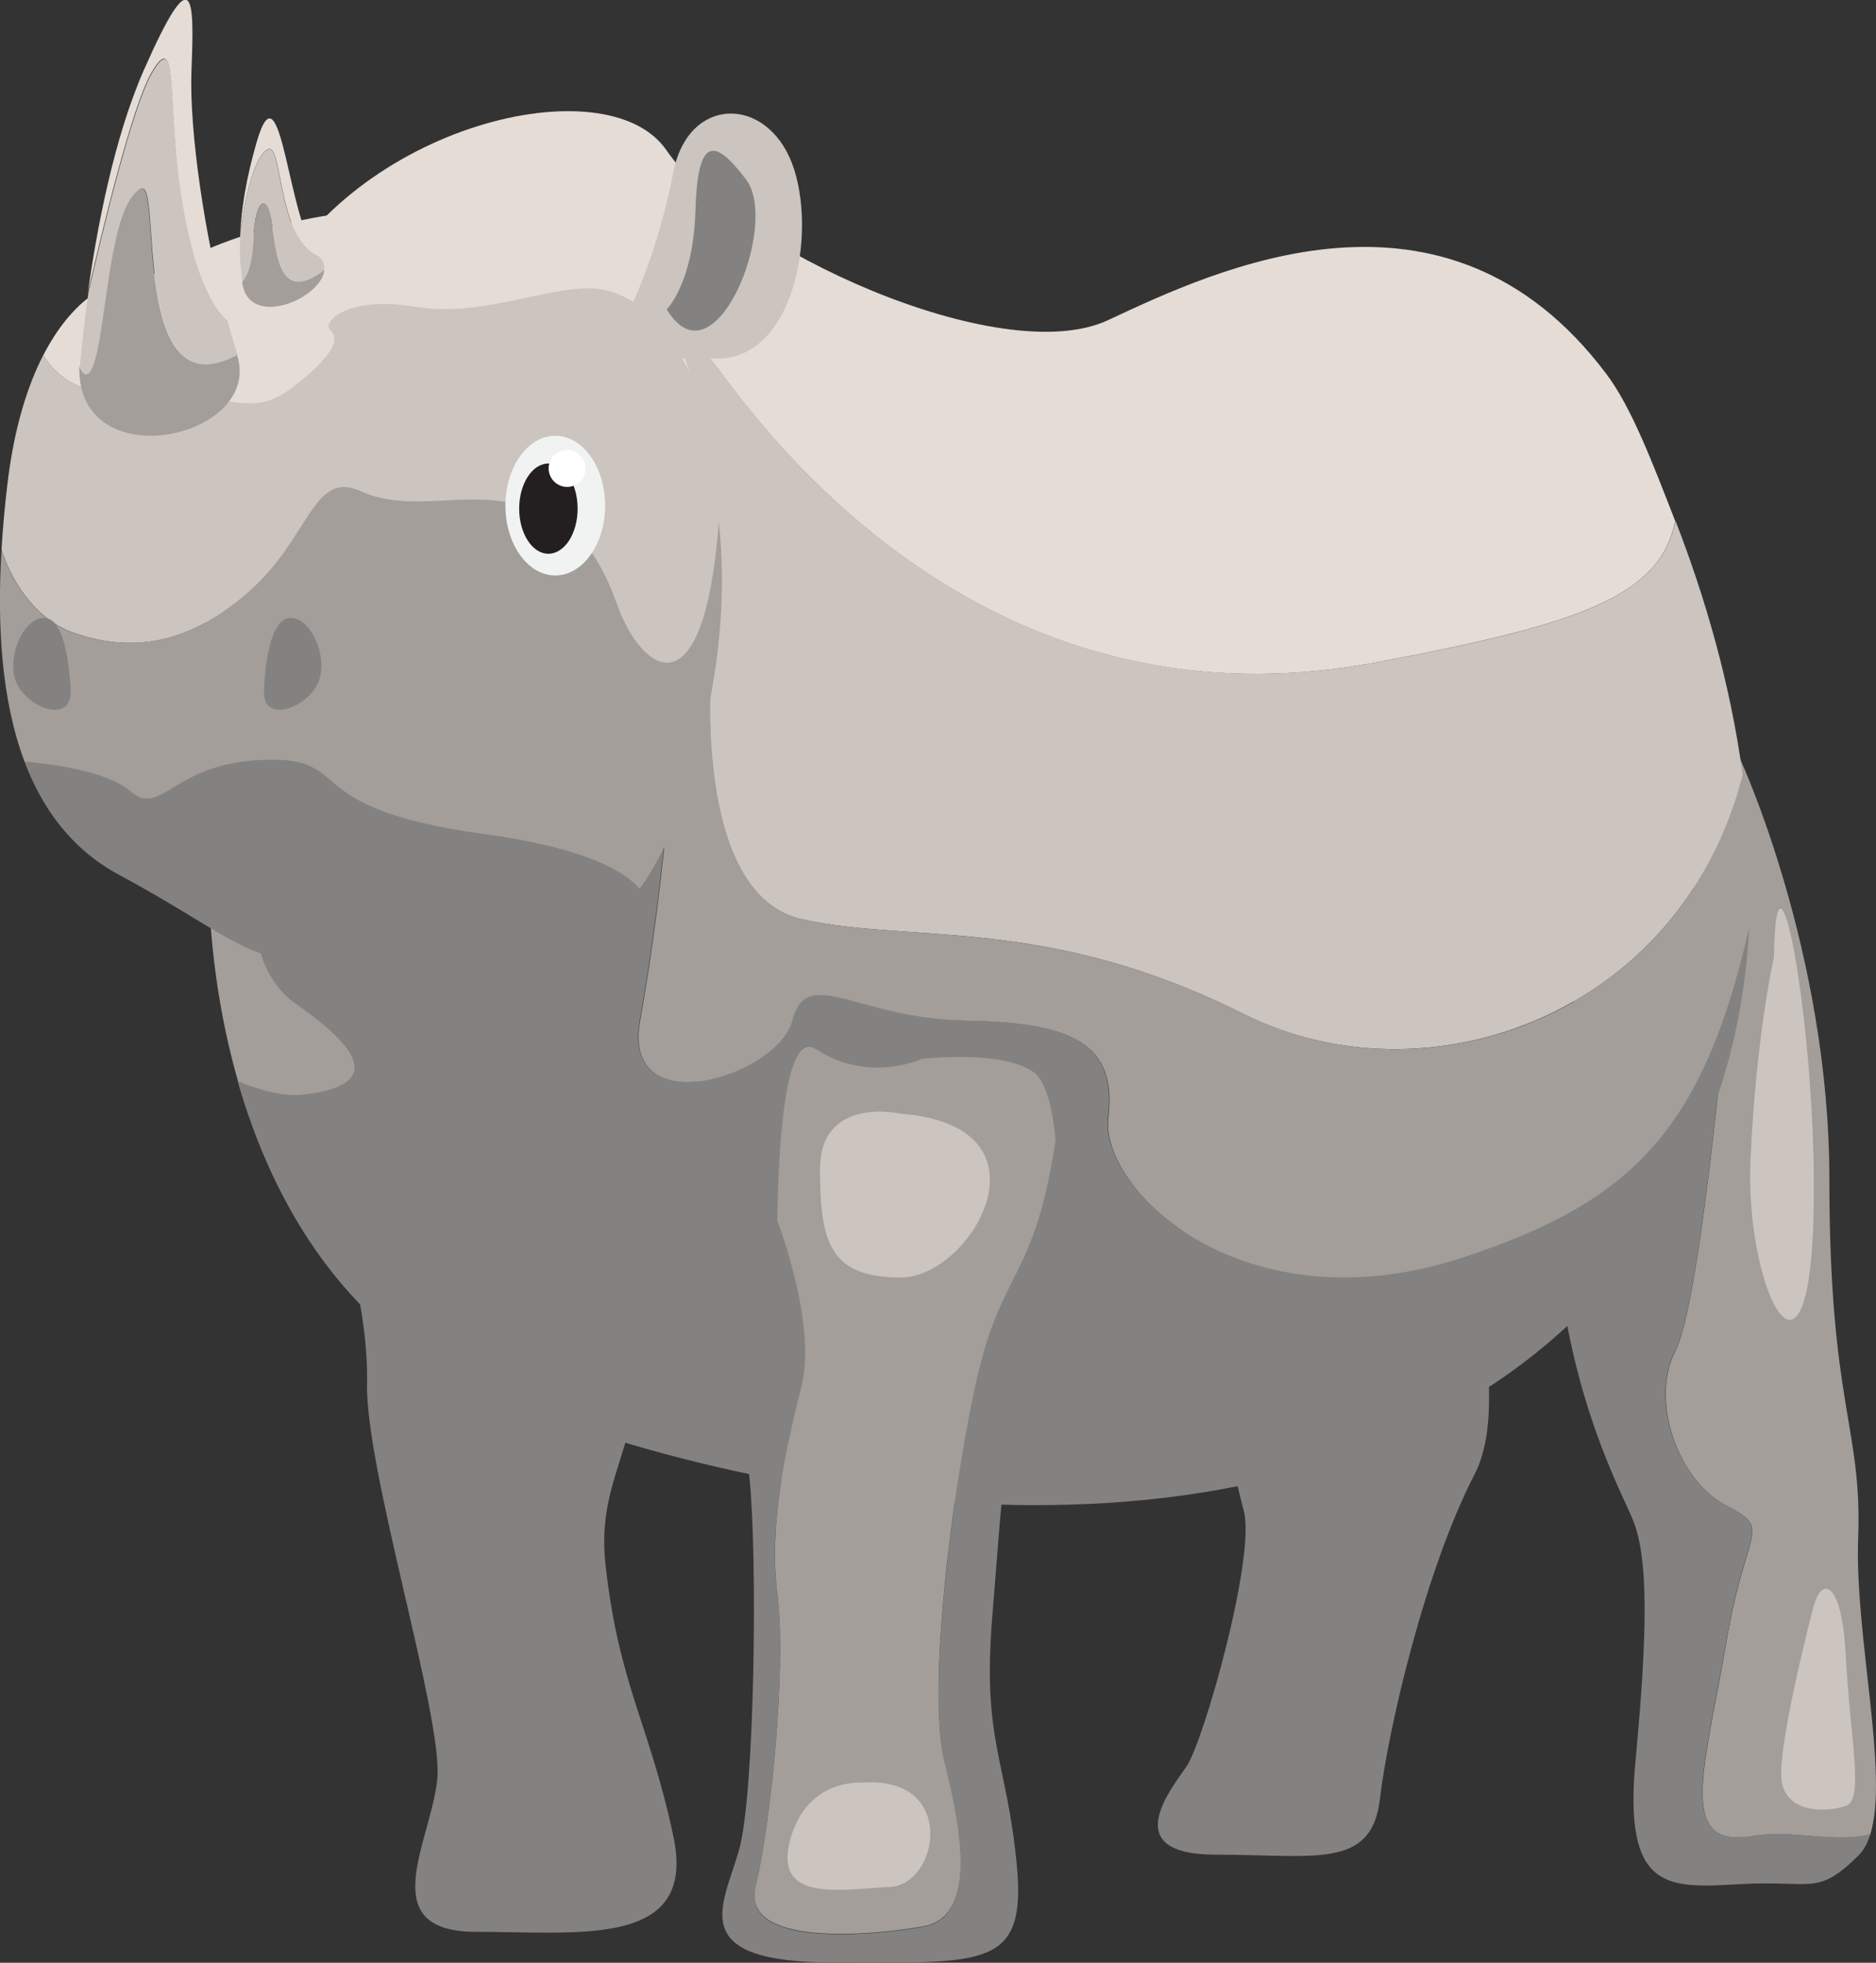 <?xml version="1.0" encoding="UTF-8"?>
<svg id="Layer_2" data-name="Layer 2" xmlns="http://www.w3.org/2000/svg" viewBox="0 0 87.3 91.34">
  <rect x="0" y="0" width="87.3" height="91.34" fill="#333333" stroke="none"/>
  <defs>
    <style>
      .cls-1 {
        fill: #ccc4be;
      }

      .cls-1, .cls-2, .cls-3, .cls-4, .cls-5, .cls-6, .cls-7 {
        stroke-width: 0px;
      }

      .cls-2 {
        fill: #fff;
      }

      .cls-3 {
        fill: #231f20;
      }

      .cls-4 {
        fill: #f1f2f2;
      }

      .cls-5 {
        fill: #a39e9a;
      }

      .cls-6 {
        fill: #848280;
      }

      .cls-7 {
        fill: #e5dcd6;
      }
    </style>
  </defs>
  <g id="_100" data-name="100">
    <g>
      <path class="cls-6" d="m15.45,55.73s1.71,4.61,1.63,8.64c-.09,4.03,3.55,15.55,3.27,18.42-.28,2.88-3.02,7.11,1.81,7.11s10.27.76,9.18-4.42c-1.09-5.18-2.54-7.05-3.16-12.64-.62-5.59,3.69-6.17,0-17.11-3.69-10.94-13.48-12.09-12.71,0Z"/>
      <path class="cls-6" d="m55.21,58.45s2.1,9.75,2.67,11.86c.57,2.11-1.87,10.75-2.67,11.9-.79,1.15-3.17,4.1,1.38,4.1s7.23.7,7.62-2.56c.38-3.26,2.11-10.7,4.41-15.14s-2.02-15.76-2.02-15.76c0,0-13.75-5.04-11.39,5.6Z"/>
      <path class="cls-5" d="m87.03,85.37c-1.7.43-3.56-.25-5.49.08-3.58.6-2.17-3.28-1.23-8.9.94-5.61,2.23-5.33,0-6.5-2.23-1.17-3.53-4.87-2.35-7.17s2.35-15.75,2.35-15.75c-1.2-7.57-3.39-9.54-5.78-7.63,1.37-7.43,2.43-10.23,6.46-4.15,0,0,4.14,8.96,4.14,19.52s1.53,11.52,1.34,16.7c-.17,4.54,1.45,10.98.56,13.81Z"/>
      <path class="cls-6" d="m87.03,85.37c-.12.4-.3.73-.54.97-1.93,1.92-2.15,1.15-5.5,1.34-3.35.19-5.46.38-4.88-5.76.58-6.14.58-9.41-.1-11.13-.67-1.73-5.47-9.98-2.98-23.03.6-3.13,1.06-5.92,1.49-8.27,2.39-1.91,4.58.05,5.78,7.63,0,0-1.16,13.45-2.35,15.75s.12,6,2.35,7.17c2.23,1.17.94.89,0,6.5-.94,5.61-2.35,9.5,1.23,8.9,1.93-.33,3.79.35,5.49-.08Z"/>
      <path class="cls-1" d="m82.54,44.59s-.83,3.65-1.08,9.41c-.26,5.76,2.55,11.6,2.91,3.26.35-8.34-1.73-19.96-1.82-12.67Z"/>
      <path class="cls-1" d="m84.4,74.73s-1.77,6.75-1.48,8.22c.29,1.47,2.11,1.38,2.98,1.09.86-.29.19-3.17,0-6.91s-1.17-3.7-1.49-2.4Z"/>
      <path class="cls-1" d="m81.09,36.09c-2.9,11.21-14.74,15.34-23.21,11.1-9.21-4.61-15.36-3.26-20.56-4.41-5.2-1.15-4.22-11.88-4.22-11.88l-23.45.9c-.18-7.3-.33-15.98,1.62-17.28.31-.2.75-.51,1.28-.88,2.47.86,6.06,1.48,10.89,1.73,0,0,5.11-4.89,10.18,2.04,5.06,6.93,15.14,16.27,30.4,13.42,9.53-1.78,13.22-3.07,13.95-6.59,1.33,3.42,2.55,7.51,3.13,11.85Z"/>
      <path class="cls-6" d="m81.4,43.17c-.31,5.8-2.15,11.65-6.64,16.68-12.67,14.2-36.66,11.13-51.24,5.37-7.41-2.93-10.86-9.32-12.46-14.9,1.12.47,2.2.72,3.15.6,4.61-.58,1.02-3.17-.59-4.32-1.61-1.15-3.75-5.89,3.46-5.25,7.21.64,13.95-3.41,13.95-3.41,0,0-.38,4.66-1.26,9.54-.88,4.87,6.41,2.61,7.08,0,.67-2.61,3.04-.08,7.99,0,4.96.07,7.14,1.04,6.72,4.49-.42,3.45,6.37,9.82,16.4,6.57,8.09-2.62,11.29-6.08,13.42-15.38Z"/>
      <path class="cls-5" d="m81.4,43.17c-2.14,9.3-5.34,12.76-13.42,15.38-10.04,3.25-16.82-3.11-16.4-6.57.42-3.45-1.76-4.42-6.72-4.49-4.96-.08-7.32-2.61-7.99,0-.67,2.61-7.97,4.87-7.08,0,.88-4.88,1.26-9.54,1.26-9.54,0,0-6.75,4.05-13.95,3.41-7.21-.64-5.08,4.1-3.46,5.25,1.62,1.15,5.2,3.74.59,4.32-.95.12-2.03-.13-3.15-.6-1.55-5.4-1.36-10.04-1.36-10.04.12-1.91.03-5.04-.05-8.49l23.45-.9s-.98,10.72,4.22,11.88c5.2,1.15,11.35-.19,20.56,4.41,8.48,4.24,20.31.12,23.21-11.1.31,2.31.44,4.69.31,7.08Z"/>
      <path class="cls-7" d="m77.96,24.24c-.72,3.52-4.41,4.8-13.95,6.59-15.26,2.86-25.33-6.49-30.4-13.42-5.06-6.93-10.18-2.04-10.18-2.04-4.83-.25-8.42-.87-10.89-1.73,3.91-7.8,15.71-10.69,18.48-6.64,3.1,4.55,15.55,10.23,20.54,7.9,4.99-2.33,15.7-7.46,23.19,2.5,1.16,1.54,2.11,4.03,3.2,6.83Z"/>
      <path class="cls-6" d="m46.18,75.17c-.48,5.85.64,6.62,1.13,11.54.48,4.93-1.45,4.62-8.47,4.62s-5.19-2.62-4.45-5.23.87-13.7.48-17.39c-.38-3.7,1.35-4.16,1.3-8.1-.01-1.02-.02-2.37,0-3.8,0,.02.01.03.01.03,0,0,1.83,4.75,1.13,7.63-.7,2.88-1.57,6.33-1.13,9.79.43,3.45-.35,10.77-1.02,13.57-.68,2.8,5.34,2.27,7.79,1.84,2.45-.43,1.87-4.17,1.01-7.63s.45-13.48,1.59-18.26c1.11-4.64,2.61-4.36,3.56-10.69.26,2.79-.07,6.77-1,9.63-1.45,4.47-1.45,6.62-1.93,12.47Z"/>
      <path class="cls-5" d="m45.55,63.76c-1.14,4.78-2.46,14.8-1.59,18.26s1.44,7.2-1.01,7.63c-2.45.43-8.46.96-7.79-1.84.68-2.8,1.45-10.11,1.02-13.57-.43-3.45.43-6.91,1.13-9.79.7-2.88-1.13-7.63-1.13-7.63,0,0,0,0-.01-.03.07-4.12.43-8.86,1.81-7.96,2.43,1.6,4.93.45,4.93.45,0,0,3.76-.45,5.21.63.52.39.86,1.58,1,3.15-.95,6.33-2.45,6.05-3.56,10.69Z"/>
      <path class="cls-1" d="m41.93,51.83s-3.77-.87-3.77,2.58.48,5.04,3.77,5.04,7.37-7.04,0-7.62Z"/>
      <path class="cls-1" d="m40.22,82.96s-2.66-.29-3.45,2.66c-.79,2.95,2.38,2.3,4.65,2.19,2.26-.11,3.13-5.1-1.19-4.86Z"/>
      <path class="cls-7" d="m32.13,17.42c-.96-1.92-2.43-3.9-4.58-3.99-2.15-.09-5.18,1.37-8.28.85s-4.32.74-3.89,1.1c.43.37.22,1.15-1.77,2.66-1.98,1.51-2.68.22-7.37.36-2.53.07-3.69-.94-4.22-1.88h0c1.32-2.56,3.01-3.44,3.93-3.44,1.44,0,3.31-2.02,9.07-3.02,5.76-1.01,11.37.48,11.37.48,2.88.72,4.65,3.43,5.73,6.89Z"/>
      <path class="cls-1" d="m33.47,24.28h0c-.7,9.2-3.62,6.93-4.71,3.91-1.09-3.02-2.36-4.17-4.81-4.75-2.45-.58-4.89.43-7.14-.58s-2.36,2.16-5.21,4.67c-2.86,2.51-5.49,2.82-8.08,1.95C.98,28.64.12,25.73.07,25.58c.06-1,.15-2.01.27-3.01.31-2.65.94-4.62,1.68-6.06.52.94,1.69,1.96,4.22,1.88,4.69-.14,5.39,1.15,7.37-.36,1.98-1.51,2.2-2.29,1.77-2.66-.43-.37.79-1.62,3.89-1.1s6.12-.93,8.28-.85c2.15.09,3.62,2.07,4.58,3.99.67,2.11,1.08,4.49,1.34,6.86Z"/>
      <path class="cls-1" d="m11.05,16.52c-5.08,2.73-3.46-8.4-4.51-7.72-1.06.67-1.34,3.36-1.82,6.58-.48,3.22-1,1.66-1,1.66,0,0,.11-1.39.39-3.4,0,0,0,0,0,0,.67-2.92,2.04-8.62,2.94-10.2,1.22-2.16.79,1.08,1.3,4.97.4,3.07,1.16,5.53,2.24,6.52.15.57.31,1.11.48,1.61Z"/>
      <path class="cls-1" d="m15.09,12.57c-2.08,1.58-2.23-.65-2.44-2.16-.22-1.51-.79-1.15-.86.79-.04,1.19-.31,1.71-.52,1.93-.01-.11-.02-.22-.02-.34,0,0-.13-.67-.07-1.9h0c.08-.67.43-3.22,1.18-3.87.86-.74.38,3.97,2.48,4.91.2.2.28.42.25.65Z"/>
      <path class="cls-1" d="m29.37,14.28s1.27-2.64,1.96-6.24c.68-3.6,4.33-3.6,5.53-.43s.1,9.36-3.74,9.07c-3.84-.29-5.3,2.07-3.74-2.39Z"/>
      <path class="cls-6" d="m31.03,14.39s1.23-1.21,1.33-4.56c.1-3.35.81-3.54,2.37-1.46,1.56,2.08-1.48,9.7-3.7,6.03Z"/>
      <path class="cls-6" d="m29.77,41.36c-3.66,5.15-8.87,3.66-13.02,3.66-5.33,0-5.61-1.3-11.23-4.32-2.15-1.16-3.54-3.02-4.39-5.28,1.44.14,3.87.48,4.89,1.36,1.51,1.3,1.94-1.3,6.26-1.44,4.32-.14,1.38,2.24,10.22,3.45,4.17.57,6.33,1.51,7.26,2.55Z"/>
      <path class="cls-5" d="m32.44,35.24c-.73,2.69-1.64,4.67-2.67,6.12-.93-1.05-3.09-1.98-7.26-2.55-8.84-1.21-5.9-3.6-10.22-3.45-4.32.14-4.75,2.74-6.26,1.44-1.03-.88-3.45-1.23-4.89-1.36C.07,32.59-.14,29.12.07,25.58c.04.15.91,3.06,3.43,3.9,2.59.86,5.23.56,8.08-1.95,2.86-2.51,2.97-5.68,5.21-4.67s4.7,0,7.14.58c2.45.58,3.72,1.73,4.81,4.75,1.09,3.02,4.01,5.29,4.71-3.9.35,3.18.09,6.84-1.03,10.96Z"/>
      <path class="cls-6" d="m12.29,32.04s.08-3.17,1.16-3.28c1.08-.11,2,2.15,1.21,3.28-.79,1.13-2.53,1.5-2.37,0Z"/>
      <path class="cls-6" d="m3.28,32.04s-.08-3.17-1.16-3.28c-1.08-.11-2,2.15-1.21,3.28.79,1.13,2.52,1.5,2.37,0Z"/>
      <ellipse class="cls-4" cx="25.84" cy="23.53" rx="2.32" ry="3.25"/>
      <path class="cls-3" d="m26.88,23.67c0-1.16-.61-2.1-1.36-2.1s-1.36.94-1.36,2.1.61,2.1,1.36,2.1,1.36-.94,1.36-2.1Z"/>
      <path class="cls-2" d="m27.25,21.8c0-.48-.39-.86-.86-.86s-.86.39-.86.86.39.86.86.86.86-.39.86-.86Z"/>
      <path class="cls-5" d="m3.7,17.04s.52,1.56,1-1.66c.48-3.22.77-5.91,1.82-6.58,1.06-.67-.57,10.46,4.51,7.72,1.26,3.89-7.49,5.8-7.34.51Z"/>
      <path class="cls-7" d="m10.57,14.91c-1.08-.99-1.84-3.45-2.24-6.52-.5-3.89-.07-7.13-1.3-4.97-.9,1.58-2.27,7.28-2.94,10.2.41-2.94,1.21-7.19,2.6-10.35,2.35-5.33,2.35-3.31,2.22,0-.11,2.88.64,7.83,1.66,11.63Z"/>
      <path class="cls-5" d="m15.09,12.57c-.12,1.33-3.54,2.78-3.82.56.2-.22.47-.73.52-1.93.07-1.94.65-2.3.86-.79.22,1.51.36,3.74,2.44,2.16Z"/>
      <path class="cls-7" d="m14.84,11.92c-2.09-.94-1.61-5.65-2.48-4.91-.75.65-1.1,3.2-1.18,3.85.05-1.05.25-2.49.77-4.27,1.15-3.89,1.44,3.89,2.88,5.33Z"/>
    </g>
  </g>
</svg>